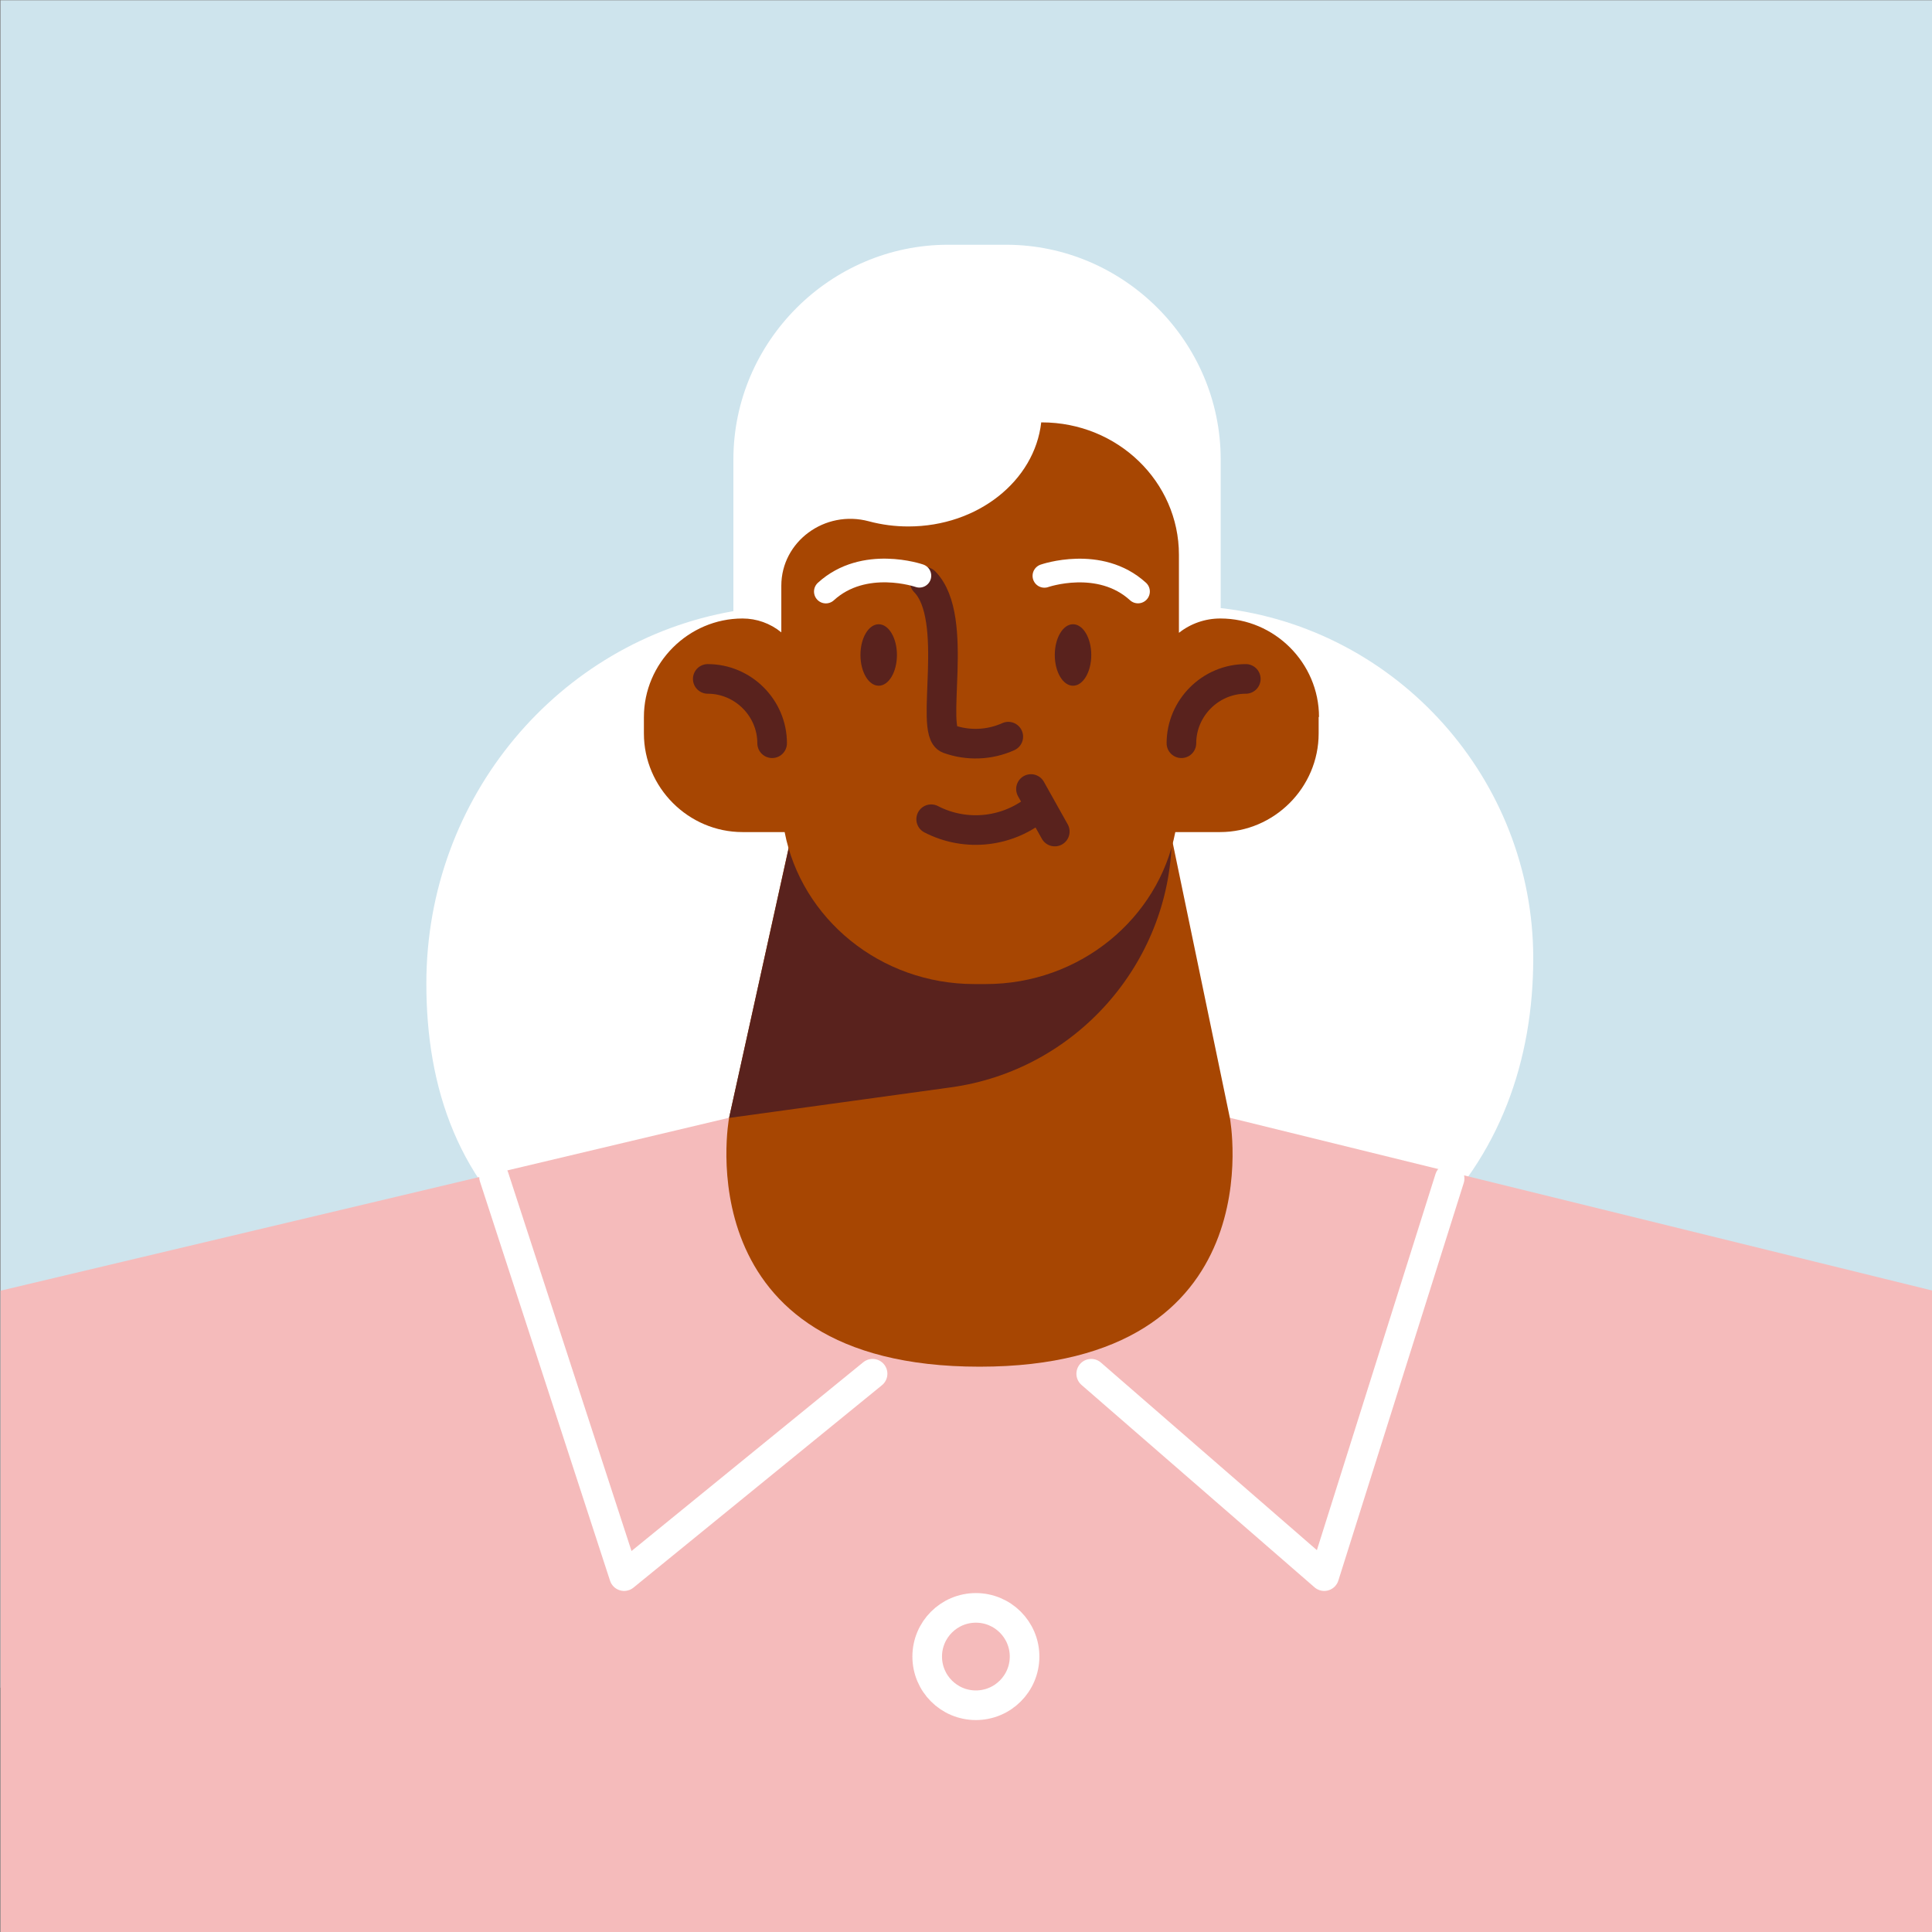 <?xml version="1.0" encoding="UTF-8" standalone="no"?>
<!DOCTYPE svg PUBLIC "-//W3C//DTD SVG 1.1//EN" "http://www.w3.org/Graphics/SVG/1.1/DTD/svg11.dtd">
<svg width="100%" height="100%" viewBox="0 0 1080 1080" version="1.1" xmlns="http://www.w3.org/2000/svg" xmlns:xlink="http://www.w3.org/1999/xlink" xml:space="preserve" xmlns:serif="http://www.serif.com/" style="fill-rule:evenodd;clip-rule:evenodd;stroke-linecap:round;stroke-linejoin:round;">
    <rect x="0" y="0" width="1080" height="1080" fill="#808080" stroke="none"/>
    <rect id="Artboard1" x="0" y="0" width="1080" height="1080" style="fill:none;"/>
    <clipPath id="_clip1">
        <rect id="Artboard11" serif:id="Artboard1" x="0" y="0" width="1080" height="1080"/>
    </clipPath>
    <g clip-path="url(#_clip1)">
        <g id="drawkit-transport-scene-9.svg" transform="matrix(3.311,0,0,3.311,2289.96,1210.08)">
            <clipPath id="_clip2">
                <rect x="-691.53" y="-365.424" width="326.143" height="326.143"/>
            </clipPath>
            <g clip-path="url(#_clip2)">
                <g transform="matrix(1,0,0,1,-2020.53,-1166.99)">
                    <g id="Layer_2">
                        <g id="Слой_1">
                            <g id="DOOR">
                            </g>
                            <g id="WINDOW">
                                <path d="M1692.68,352.46C1692.68,295.188 1646.18,248.69 1588.91,248.69L168.56,248.69C111.288,248.69 64.79,295.188 64.79,352.46L64.79,982.69C64.79,1039.96 111.288,1086.46 168.56,1086.46L1588.91,1086.46C1646.18,1086.46 1692.68,1039.96 1692.68,982.69L1692.68,352.46Z" style="fill:rgb(206,228,237);"/>
                                <path d="M1172.35,890.41L1427.66,546.72" style="fill:none;fill-rule:nonzero;stroke:white;stroke-width:7px;"/>
                            </g>
                            <g id="SEAT">
                            </g>
                            <g id="POSTERS">
                            </g>
                            <g id="_4_CHARACTER">
                            </g>
                            <g id="HANDRAIL">
                            </g>
                            <g id="_3_CHARACTER">
                            </g>
                            <g id="_2_CHARACTER">
                                <path id="HAIR-3" d="M1587.77,963.3C1587.77,997.49 1565.7,1028.69 1503.16,1031.36C1422.1,1032.75 1400.89,1002.69 1400.89,967.57C1400.89,936.02 1423.3,909.82 1452.73,904.7L1452.73,879.08C1452.73,859.199 1469.09,842.84 1488.97,842.84C1488.98,842.84 1488.99,842.84 1489,842.84L1498.84,842.84C1518.69,842.884 1535,859.23 1535,879.08L1535,904.18C1564.92,907.586 1587.77,933.19 1587.77,963.3Z" style="fill:white;fill-rule:nonzero;"/>
                                <g id="LEGS-4">
                                </g>
                                <g id="CANE">
                                </g>
                                <g id="BLOUSE">
                                    <path d="M1690.7,1028.15C1731.22,1038.05 1762.59,1070.47 1771.15,1111.29L1656.59,1166.78L1659.66,1390.35L1315.07,1390.35L1322.07,1167.99L1207.24,1112.37C1215.8,1071.55 1247.17,1039.14 1287.68,1029.24L1451.97,990.24L1536.56,990.24L1690.7,1028.15Z" style="fill:rgb(245,187,187);fill-rule:nonzero;"/>
                                    <circle cx="1493.67" cy="1081.2" r="8.22" style="fill:none;stroke:white;stroke-width:5px;"/>
                                    <path d="M1412.32,1000.23L1434.28,1067.62L1476.23,1033.45" style="fill:none;fill-rule:nonzero;stroke:white;stroke-width:5px;"/>
                                    <path d="M1513.14,1033.45L1552.48,1067.62L1573.65,1000.49" style="fill:none;fill-rule:nonzero;stroke:white;stroke-width:5px;"/>
                                    <path d="M1655.14,1147.59L1766.15,1093.88" style="fill:none;fill-rule:nonzero;stroke:white;stroke-width:5px;"/>
                                </g>
                                <g id="HANDS">
                                    <g id="RIGHT_HAND">
                                        <path d="M1230.48,1444L1721.82,1443.88C1729.67,1443.87 1737.49,1442.87 1745.08,1440.88C1785.18,1434.13 1814.83,1399.06 1814.83,1358.4C1814.83,1353.64 1814.43,1348.9 1813.62,1344.21L1771.15,1111.21L1656.59,1166.7L1658.04,1268.48L1344,1315.06C1333.74,1317 1323.8,1320.39 1314.49,1325.12L1219.42,1414.12C1208.2,1421.54 1206.3,1444.05 1230.48,1444Z" style="fill:rgb(167,70,2);fill-rule:nonzero;"/>
                                    </g>
                                    <g id="LEFT_HAND">
                                        <path d="M1207.24,1112.37L1322.07,1168L1319.25,1271L1725.54,1327.63C1743.38,1330.12 1759,1340.98 1767.54,1356.84L1828.06,1501.5L1819.23,1501.5C1805.59,1501.5 1793.01,1493.95 1786.59,1481.91L1778.74,1467.17L1688.13,1477.01C1671.13,1479.07 1655.01,1467.53 1648.94,1451.58L1646.11,1444.13L1236.57,1444.13C1217.12,1444.17 1198.15,1438.01 1182.45,1426.53C1152.13,1404.41 1139.12,1365.53 1148.87,1329.26L1207.24,1112.37Z" style="fill:rgb(167,70,2);fill-rule:nonzero;"/>
                                    </g>
                                </g>
                                <g id="NECK-3">
                                    <path d="M1536.55,990.26L1526.3,940.92L1462.88,940.92L1452,990.26C1452,990.26 1444.1,1032.26 1494.29,1032.26C1544.48,1032.26 1536.55,990.26 1536.55,990.26Z" style="fill:rgb(167,70,2);fill-rule:nonzero;"/>
                                    <path d="M1526.75,943.1C1526.37,964.293 1510.43,982.227 1489.43,985.1L1452,990.26L1462.91,940.91L1526.33,940.91L1526.75,943.1Z" style="fill:rgb(89,34,29);fill-rule:nonzero;"/>
                                </g>
                                <g id="HEAD-6">
                                    <path d="M1551.54,922.54L1551.54,925.3C1551.54,925.317 1551.54,925.333 1551.54,925.35C1551.54,934.484 1544.02,942 1534.89,942L1527.34,942C1524.5,956.61 1511.23,967.66 1495.34,967.66L1493.43,967.66C1477.49,967.66 1464.22,956.61 1461.38,942L1454.27,942C1445.14,942 1437.62,934.484 1437.62,925.35L1437.62,922.59C1437.62,913.458 1445.14,905.945 1454.27,905.94C1456.66,905.938 1458.97,906.765 1460.82,908.28L1460.82,900.41C1460.82,892.95 1468.16,887.53 1475.6,889.53C1477.78,890.113 1480.03,890.405 1482.28,890.4C1493.98,890.4 1503.59,882.7 1504.7,872.83L1504.81,872.83C1517.59,872.83 1527.95,882.83 1527.95,895.19L1527.95,908.36C1529.94,906.786 1532.41,905.933 1534.95,905.94C1534.95,905.94 1534.96,905.94 1534.96,905.94C1544.09,905.94 1551.6,913.452 1551.6,922.58C1551.6,922.583 1551.6,922.587 1551.6,922.59L1551.54,922.54Z" style="fill:rgb(167,70,2);fill-rule:nonzero;"/>
                                    <g id="EARS">
                                        <path d="M1459.27,927C1459.27,921.041 1454.36,916.14 1448.4,916.14" style="fill:none;fill-rule:nonzero;stroke:rgb(89,34,29);stroke-width:5px;stroke-linejoin:miter;stroke-miterlimit:10;"/>
                                        <path d="M1528.37,927C1528.38,921.041 1533.28,916.14 1539.24,916.14" style="fill:none;fill-rule:nonzero;stroke:rgb(89,34,29);stroke-width:5px;stroke-linejoin:miter;stroke-miterlimit:10;"/>
                                    </g>
                                    <g id="FACE-3">
                                        <path d="M1505.24,898.74C1505.24,898.74 1514.57,895.48 1521.04,901.38" style="fill:none;fill-rule:nonzero;stroke:white;stroke-width:4px;"/>
                                        <ellipse cx="1510.07" cy="912.1" rx="3.08" ry="5.19" style="fill:rgb(89,34,29);"/>
                                        <ellipse cx="1477.26" cy="912.1" rx="3.08" ry="5.19" style="fill:rgb(89,34,29);"/>
                                        <path d="M1499.14,925.89C1495.95,927.324 1492.32,927.46 1489.03,926.27C1485.74,925.08 1491.09,905.89 1485.03,899.74" style="fill:none;fill-rule:nonzero;stroke:rgb(89,34,29);stroke-width:5px;stroke-linejoin:miter;stroke-miterlimit:10;"/>
                                        <path d="M1468.34,901.39C1474.8,895.48 1484.13,898.72 1484.13,898.72" style="fill:none;fill-rule:nonzero;stroke:white;stroke-width:4px;"/>
                                        <path d="M1486.12,939.83C1492.04,942.895 1499.26,942.049 1504.31,937.7" style="fill:none;fill-rule:nonzero;stroke:rgb(89,34,29);stroke-width:5px;stroke-linejoin:miter;stroke-miterlimit:10;"/>
                                        <path d="M1502.97,934.73L1506.99,941.91" style="fill:none;fill-rule:nonzero;stroke:rgb(89,34,29);stroke-width:5px;stroke-linejoin:miter;stroke-miterlimit:10;"/>
                                    </g>
                                </g>
                            </g>
                            <g id="_1_CHARACTER">
                            </g>
                        </g>
                    </g>
                </g>
            </g>
        </g>
    </g>
</svg>
